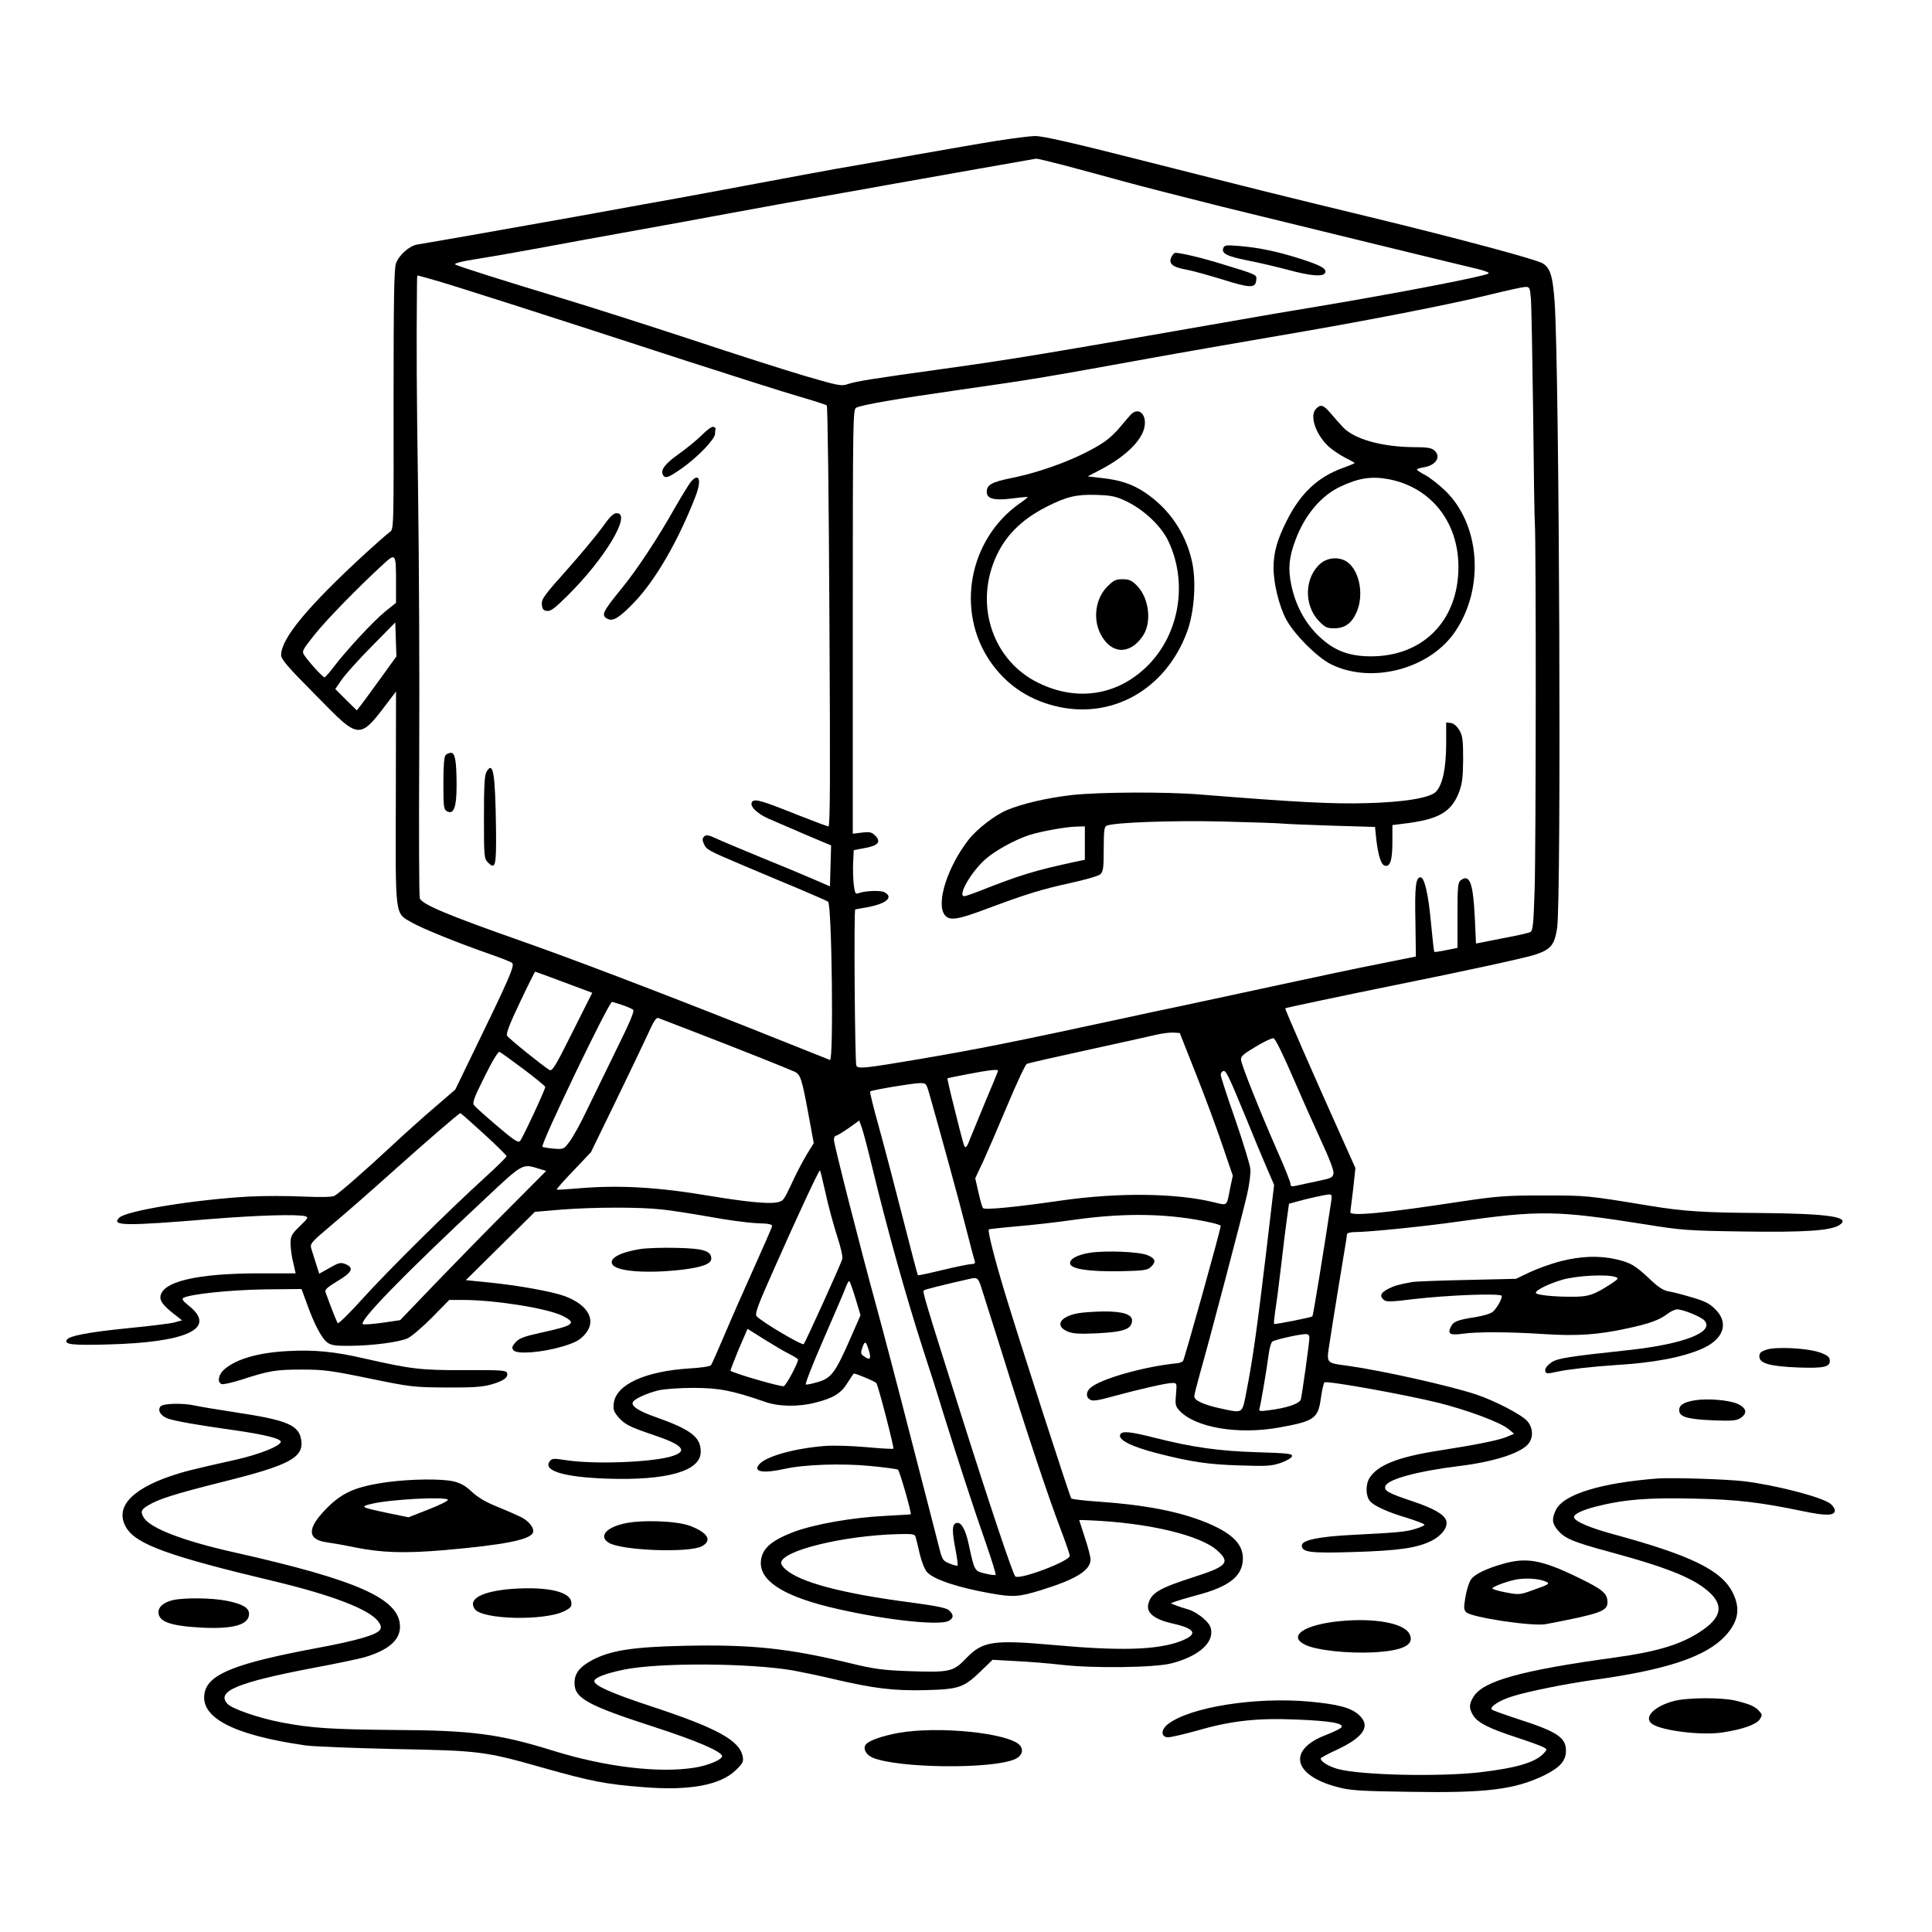 <?xml version="1.0" standalone="no"?>
<!DOCTYPE svg PUBLIC "-//W3C//DTD SVG 20010904//EN"
 "http://www.w3.org/TR/2001/REC-SVG-20010904/DTD/svg10.dtd">
<svg version="1.0" xmlns="http://www.w3.org/2000/svg"
 width="1024pt" height="1024pt" viewBox="0 0 1024 1024"
 preserveAspectRatio="xMidYMid meet">
<g transform="translate(0,1024) scale(0.1,-0.1)"
fill="#000000" stroke="none">
<path d="M5285 9494 c-82 -13 -276 -47 -430 -74 -154 -28 -347 -62 -430 -76
-82 -15 -267 -49 -410 -76 -143 -27 -332 -62 -420 -78 -88 -16 -324 -58 -525
-95 -334 -60 -778 -138 -858 -151 -43 -7 -98 -56 -114 -102 -9 -29 -12 -193
-12 -722 1 -684 1 -685 -20 -700 -12 -8 -69 -58 -128 -112 -306 -281 -448
-452 -448 -540 0 -22 35 -63 178 -207 246 -250 231 -250 409 -15 l22 29 -1
-560 c-2 -644 -6 -613 84 -664 57 -33 243 -108 412 -167 58 -20 112 -41 120
-48 16 -12 -12 -77 -221 -506 l-80 -165 -109 -94 c-60 -51 -158 -139 -219
-196 -147 -137 -289 -261 -312 -273 -12 -7 -74 -8 -168 -4 -83 4 -211 4 -285
0 -287 -16 -651 -75 -688 -112 -44 -44 28 -45 498 -6 241 19 444 25 487 14 19
-5 17 -10 -28 -53 -44 -43 -49 -52 -49 -92 0 -24 6 -70 14 -101 l13 -57 -181
0 c-346 1 -536 -45 -536 -129 0 -23 26 -52 87 -98 l28 -22 -40 -11 c-22 -6
-134 -20 -250 -31 -207 -21 -307 -40 -321 -61 -15 -25 27 -30 216 -25 426 11
582 86 430 206 -31 25 -38 35 -28 41 36 20 246 42 429 45 l197 2 28 -76 c40
-113 81 -189 111 -209 20 -14 46 -17 122 -16 116 1 253 19 300 39 19 8 77 57
129 109 l93 95 72 0 c171 0 445 -44 526 -83 81 -40 66 -52 -114 -91 -90 -20
-113 -29 -133 -51 -19 -22 -21 -30 -10 -42 18 -22 149 -12 258 20 67 20 91 33
117 61 68 73 25 158 -103 206 -68 25 -246 57 -405 73 l-120 12 183 181 183
181 141 12 c170 13 407 14 529 1 50 -5 164 -23 255 -39 91 -17 203 -32 250
-34 68 -2 84 -6 82 -17 -2 -8 -45 -107 -96 -220 -51 -113 -121 -272 -156 -355
-35 -82 -67 -155 -72 -161 -4 -6 -56 -14 -115 -17 -234 -15 -387 -85 -400
-184 -4 -32 0 -45 22 -71 34 -41 62 -55 187 -97 155 -52 185 -84 106 -111 -98
-34 -416 -47 -569 -23 -66 10 -74 10 -86 -7 -36 -49 76 -83 302 -91 321 -11
500 40 499 143 0 77 -51 117 -241 184 -91 32 -131 59 -118 80 10 17 75 46 135
61 32 7 110 13 185 13 135 0 207 -14 380 -74 73 -26 179 -27 267 -4 95 24 136
49 170 105 17 27 32 49 34 49 13 0 115 -43 119 -51 11 -17 95 -342 90 -347 -2
-3 -67 1 -144 8 -79 7 -176 10 -222 6 -159 -13 -306 -54 -344 -96 -37 -41 18
-51 135 -25 103 23 302 30 454 15 74 -7 139 -16 145 -19 9 -6 74 -232 68 -237
-1 -1 -59 -4 -129 -8 -184 -9 -386 -45 -498 -88 -114 -45 -160 -86 -167 -150
-11 -101 108 -182 357 -244 267 -66 585 -103 638 -75 27 14 28 33 2 56 -14 13
-65 23 -197 41 -370 48 -595 108 -670 177 -13 11 -23 26 -23 33 0 65 332 146
622 153 76 2 87 0 91 -16 3 -10 13 -50 22 -90 10 -42 26 -82 39 -96 36 -39
166 -82 337 -112 118 -21 148 -19 263 16 189 58 266 106 266 164 0 13 -13 65
-30 115 -16 50 -30 93 -30 93 0 1 26 1 57 -1 311 -13 585 -79 675 -160 70 -63
52 -84 -123 -140 -187 -60 -229 -85 -243 -145 -11 -45 33 -80 125 -101 128
-28 142 -58 45 -95 -123 -46 -316 -52 -668 -20 -326 29 -380 21 -468 -71 -68
-71 -86 -75 -309 -67 -133 5 -178 11 -306 42 -326 79 -524 100 -881 92 -269
-6 -386 -24 -484 -75 -67 -36 -95 -70 -95 -122 0 -81 67 -118 425 -234 222
-72 349 -127 357 -152 6 -18 -74 -52 -147 -63 -187 -30 -471 4 -745 89 -289
90 -431 109 -845 111 -335 3 -444 10 -598 40 -120 23 -263 72 -287 99 -60 66
53 113 456 190 119 22 241 48 270 56 128 38 189 91 189 162 0 148 -221 247
-890 397 -257 58 -426 123 -465 177 -22 33 -19 46 18 68 57 35 136 60 397 126
351 87 429 128 417 219 -11 82 -73 108 -352 150 -93 14 -187 30 -210 35 -64
15 -171 12 -184 -4 -18 -21 1 -51 40 -65 38 -13 155 -34 349 -61 168 -24 253
-46 248 -63 -7 -23 -111 -64 -231 -92 -242 -54 -283 -65 -352 -88 -216 -74
-298 -171 -235 -275 53 -87 225 -150 780 -282 310 -74 507 -150 554 -213 16
-21 18 -32 10 -45 -17 -27 -125 -58 -335 -97 -428 -80 -573 -137 -594 -235
-29 -132 150 -226 535 -281 41 -6 253 -14 470 -19 456 -9 476 -11 790 -100
256 -72 327 -86 528 -102 246 -20 408 10 491 89 39 38 43 46 37 75 -17 84
-138 150 -481 263 -213 70 -305 111 -305 135 0 18 61 41 158 61 188 38 666 35
898 -5 43 -8 139 -28 211 -45 213 -50 319 -63 488 -59 179 5 202 13 293 100
l63 61 122 -7 c67 -3 178 -12 247 -20 166 -19 489 -15 579 8 129 33 211 97
211 163 0 29 -8 44 -38 72 -21 20 -58 43 -82 50 -24 7 -55 17 -69 23 l-26 10
25 10 c14 5 64 20 112 33 166 43 238 97 245 182 7 83 -49 143 -190 202 -144
59 -320 94 -572 112 -77 5 -143 13 -147 17 -8 9 -276 839 -351 1087 -58 191
-93 332 -86 339 2 2 67 9 144 16 77 6 219 22 315 36 273 38 508 32 723 -17 26
-6 47 -13 47 -16 0 -20 -193 -710 -200 -717 -6 -5 -18 -10 -27 -11 -173 -16
-412 -83 -465 -132 -23 -21 -23 -50 1 -62 13 -8 44 -3 112 16 140 38 290 73
321 73 26 0 26 0 21 -60 -5 -54 -3 -63 18 -86 84 -91 312 -129 529 -90 188 34
206 48 221 156 6 41 14 79 19 83 10 11 425 -64 604 -108 158 -40 327 -103 371
-139 l30 -25 -40 -17 c-44 -18 -157 -41 -369 -74 -208 -33 -315 -76 -357 -143
-22 -35 -21 -96 2 -123 20 -25 97 -60 197 -89 50 -16 92 -32 92 -36 0 -5 -23
-15 -51 -23 -48 -15 -94 -19 -329 -31 -181 -9 -270 -28 -270 -56 0 -36 42 -42
270 -35 240 7 341 21 418 60 55 28 88 73 77 107 -11 33 -67 65 -181 103 -126
42 -150 55 -141 80 14 36 167 78 392 106 189 23 334 71 369 122 24 34 20 82
-9 116 -28 33 -174 109 -271 141 -141 47 -501 127 -679 152 -119 16 -115 11
-98 121 13 89 78 486 87 538 2 14 5 31 5 38 1 7 17 12 44 12 71 0 360 29 542
55 440 62 527 60 1000 -15 185 -30 223 -33 512 -37 325 -5 466 4 512 34 66 43
-56 61 -424 64 -298 2 -402 9 -580 38 -333 55 -335 55 -565 55 -202 0 -246 -4
-435 -32 -404 -62 -592 -80 -588 -56 1 7 8 62 15 122 l12 111 -73 163 c-144
320 -302 681 -299 684 4 3 326 71 583 123 377 76 685 143 741 161 84 28 103
51 117 141 23 151 12 2941 -13 3316 -10 140 -23 182 -63 207 -33 21 -447 132
-917 246 -488 118 -567 138 -1223 304 -346 88 -513 126 -550 125 -28 0 -119
-12 -202 -25z m347 -128 c73 -19 216 -58 318 -86 102 -28 338 -88 525 -135
367 -90 1234 -302 1354 -330 46 -11 68 -21 60 -25 -30 -17 -521 -111 -944
-181 -99 -16 -268 -45 -375 -64 -1035 -181 -1202 -209 -1570 -260 -375 -52
-461 -66 -504 -80 -36 -13 -49 -10 -225 41 -102 30 -375 117 -606 194 -231 76
-541 175 -690 220 -318 96 -541 167 -562 178 -9 6 34 17 124 31 76 12 235 40
353 62 118 22 325 60 460 84 135 24 369 67 520 95 151 28 365 67 475 86 110
19 272 48 360 64 292 52 749 133 787 139 4 1 67 -14 140 -33z m-3342 -607 c79
-21 589 -184 1340 -429 251 -81 521 -167 600 -190 80 -23 148 -45 152 -49 5
-4 11 -507 14 -1119 5 -843 4 -1112 -5 -1112 -6 0 -78 27 -159 59 -187 75
-229 88 -244 73 -20 -20 20 -62 85 -91 34 -15 123 -53 197 -85 l135 -57 -3
-108 -3 -109 -92 40 c-51 22 -173 73 -272 113 -99 41 -205 85 -235 99 -45 21
-57 23 -68 12 -10 -10 -10 -18 -2 -37 15 -33 19 -35 200 -112 85 -36 220 -93
300 -126 80 -34 151 -65 159 -70 20 -13 30 -847 10 -839 -8 3 -203 81 -434
173 -469 186 -946 368 -1195 455 -401 141 -534 197 -545 229 -4 12 -5 356 -3
764 2 408 -1 1032 -6 1387 -8 554 -9 749 -6 1093 0 31 1 57 3 57 1 0 36 -9 77
-21z m5824 -101 c3 -35 8 -308 12 -608 3 -300 7 -563 9 -585 7 -81 6 -1717 -1
-1933 -6 -192 -9 -224 -23 -232 -9 -5 -66 -18 -126 -29 -61 -12 -122 -24 -136
-27 l-26 -5 -6 133 c-9 188 -27 237 -74 203 -16 -12 -18 -30 -18 -186 l0 -173
-60 -12 c-33 -7 -61 -11 -63 -9 -2 2 -10 73 -18 159 -13 144 -34 236 -55 236
-25 0 -31 -49 -27 -231 1 -104 3 -189 2 -189 0 0 -57 -11 -125 -25 -68 -14
-149 -30 -179 -36 -30 -6 -210 -44 -400 -85 -190 -41 -428 -92 -530 -114 -102
-21 -237 -50 -300 -64 -611 -132 -789 -167 -1100 -220 -284 -48 -320 -52 -331
-35 -8 13 -14 829 -6 829 2 0 30 5 62 11 103 19 143 53 93 80 -21 11 -105 8
-140 -6 -14 -5 -17 2 -23 47 -3 29 -5 82 -3 118 l3 64 58 11 c71 12 89 33 56
66 -18 18 -29 21 -70 16 l-49 -6 0 1124 c0 1075 1 1125 18 1134 29 15 213 47
557 96 398 57 404 58 1105 185 118 21 377 66 575 100 438 74 916 167 1125 219
85 21 167 39 182 40 25 1 27 -1 32 -61z m-6015 -1503 l0 -110 -56 -45 c-61
-49 -204 -203 -272 -292 -24 -32 -47 -58 -51 -58 -9 0 -84 82 -107 117 -14 21
-11 27 55 110 63 79 232 252 367 376 62 56 64 53 64 -98z m-83 -512 c-47 -65
-94 -129 -105 -143 l-20 -25 -57 56 -57 57 33 48 c18 27 90 107 159 177 l126
128 3 -90 3 -90 -85 -118z m973 -1609 l150 -56 -105 -209 c-91 -183 -107 -208
-122 -200 -32 19 -215 166 -224 181 -7 11 12 60 68 178 42 89 79 162 80 162 2
0 71 -25 153 -56z m307 -120 c27 -9 54 -21 60 -26 8 -6 -19 -70 -89 -211 -54
-111 -125 -256 -157 -322 -31 -66 -72 -140 -90 -164 -32 -43 -32 -43 -86 -39
-30 3 -56 7 -59 10 -12 11 352 768 369 768 1 0 25 -7 52 -16z m399 -149 c205
-79 474 -186 516 -205 32 -15 39 -36 75 -232 l27 -147 -37 -60 c-20 -33 -57
-103 -80 -154 -44 -93 -44 -94 -85 -101 -46 -7 -165 5 -346 35 -282 48 -489
59 -705 40 -58 -5 -107 -8 -109 -6 -2 3 38 48 89 101 l92 97 127 261 c70 144
147 305 172 359 33 74 47 96 59 91 8 -3 101 -39 205 -79z m2645 -220 c48 -121
111 -291 140 -378 l54 -158 -14 -67 c-19 -97 -13 -92 -83 -75 -203 50 -510 53
-812 10 -241 -35 -405 -51 -415 -40 -4 4 -15 42 -24 83 l-17 75 41 87 c22 48
80 182 129 299 49 117 95 215 103 220 7 4 153 37 323 74 171 37 335 74 365 81
30 7 70 12 89 11 l34 -2 87 -220z m515 -20 c50 -116 119 -270 153 -344 37 -79
62 -145 60 -159 -3 -23 -11 -27 -83 -42 -44 -9 -95 -20 -112 -24 -27 -6 -33
-5 -33 9 0 9 -31 88 -70 175 -94 214 -189 453 -192 481 -3 20 10 31 77 71 44
27 87 47 95 45 9 -1 51 -87 105 -212z m-4081 49 c64 -48 116 -91 116 -95 0
-14 -121 -274 -134 -287 -10 -10 -33 5 -122 81 -60 51 -115 100 -121 109 -11
12 -1 39 55 151 38 78 72 134 79 132 6 -2 63 -43 127 -91z m2516 -9 c0 -3 -31
-78 -69 -168 -37 -89 -74 -179 -82 -199 -7 -21 -16 -38 -21 -38 -8 0 -10 7
-63 219 -20 79 -35 145 -33 146 2 1 50 11 108 22 109 21 160 27 160 18z m1314
-250 c40 -99 90 -219 111 -267 l38 -88 -42 -357 c-48 -402 -71 -566 -103 -730
-25 -130 -16 -124 -139 -98 -88 19 -139 42 -139 64 0 9 14 63 30 121 49 171
227 847 250 950 12 52 20 113 17 135 -2 22 -38 140 -80 262 -43 122 -77 228
-77 236 0 9 6 17 13 20 15 5 27 -20 121 -248z m-1680 133 c51 -178 161 -578
196 -717 23 -90 44 -170 47 -178 3 -8 -3 -13 -18 -13 -13 0 -81 -14 -152 -31
-70 -17 -130 -30 -132 -28 -2 2 -38 139 -80 304 -42 165 -99 382 -127 483 -28
100 -49 185 -46 187 6 7 220 43 260 44 36 1 37 0 52 -51z m-2359 -218 c66 -60
120 -114 120 -118 0 -5 -54 -58 -120 -118 -189 -172 -506 -486 -643 -637 -68
-76 -128 -135 -132 -130 -5 7 -32 73 -65 165 -5 12 11 26 64 58 78 47 89 70
42 90 -26 10 -35 8 -84 -20 l-55 -31 -17 53 c-9 29 -20 65 -25 80 -8 26 -2 33
113 130 67 56 203 175 302 264 194 174 367 323 375 324 3 0 59 -50 125 -110z
m2055 -165 c83 -343 181 -694 275 -985 30 -91 75 -232 100 -315 80 -257 170
-533 230 -703 31 -90 55 -166 52 -169 -3 -3 -28 0 -56 7 -56 13 -56 13 -86
152 -18 85 -42 125 -68 115 -21 -8 -22 -41 -2 -143 8 -43 13 -80 10 -82 -2 -2
-21 2 -42 11 -35 14 -39 19 -55 83 -10 38 -74 290 -144 559 -69 270 -153 589
-186 710 -87 316 -227 866 -228 893 0 12 4 22 10 22 5 0 35 18 67 40 l57 41
14 -38 c7 -21 31 -110 52 -198z m-1765 -19 l40 -12 -200 -201 c-110 -110 -284
-288 -387 -395 l-187 -195 -88 -13 c-49 -7 -97 -11 -108 -9 -34 7 209 257 650
669 196 184 194 183 280 156z m1521 -131 c14 -66 42 -167 60 -224 21 -63 32
-113 28 -125 -11 -35 -195 -440 -204 -450 -9 -9 -226 120 -250 148 -10 13 7
59 96 258 118 267 236 520 240 515 2 -1 15 -56 30 -122z m2679 -47 c-41 -270
-95 -602 -99 -605 -6 -6 -199 -44 -203 -40 -2 3 1 33 6 69 6 35 20 142 31 238
11 96 25 210 31 252 l11 78 37 10 c58 17 155 38 174 39 16 1 18 -4 12 -41z
m-1858 -439 c6 -19 55 -173 109 -344 129 -416 251 -781 313 -943 28 -74 51
-140 51 -148 0 -29 -269 -130 -289 -109 -14 16 -135 377 -283 845 -204 645
-209 663 -201 671 7 5 101 29 248 62 32 7 39 3 52 -34z m-663 -70 l27 -90 -57
-130 c-77 -175 -99 -204 -169 -224 -30 -9 -59 -15 -64 -13 -5 2 36 107 91 233
55 127 108 249 117 273 8 23 18 42 22 42 3 0 18 -41 33 -91z m-351 -295 c26
-13 47 -27 47 -29 0 -20 -62 -136 -76 -142 -13 -5 -270 69 -282 82 -2 1 18 52
43 113 l47 109 86 -54 c48 -30 108 -66 135 -79z m2757 84 c0 -24 -37 -287 -45
-324 -5 -23 -73 -47 -173 -59 -41 -6 -51 -4 -47 7 6 16 41 223 50 295 4 29 12
56 18 62 13 10 136 38 175 40 16 1 22 -5 22 -21z m-2334 -69 c13 -43 4 -51
-29 -26 -15 10 -16 17 -6 45 13 38 19 35 35 -19z"/>
<path d="M6484 8926 c-11 -29 17 -44 126 -66 58 -11 155 -34 216 -50 124 -34
189 -38 198 -15 8 21 -24 39 -134 74 -119 38 -215 58 -319 67 -71 6 -81 5 -87
-10z"/>
<path d="M6210 8880 c-19 -35 2 -55 72 -68 35 -6 121 -30 193 -52 149 -47 178
-48 183 -8 4 33 10 30 -173 86 -109 34 -225 62 -256 62 -5 0 -13 -9 -19 -20z"/>
<path d="M3720 7934 c-25 -25 -80 -70 -122 -100 -75 -53 -100 -87 -83 -113 11
-19 30 -12 102 39 82 58 173 153 173 181 0 10 1 22 3 26 1 4 -5 9 -13 11 -8 1
-35 -18 -60 -44z"/>
<path d="M3663 7688 c-11 -13 -50 -77 -88 -143 -87 -155 -198 -323 -277 -420
-106 -130 -113 -146 -78 -165 29 -15 63 6 141 87 111 115 231 321 323 556 36
90 24 135 -21 85z"/>
<path d="M3193 7446 c-29 -40 -113 -142 -188 -226 -121 -135 -136 -156 -133
-184 2 -24 8 -32 27 -34 19 -3 42 14 108 80 201 198 344 439 261 438 -17 0
-37 -20 -75 -74z"/>
<path d="M2362 6238 c-8 -8 -12 -56 -12 -150 0 -126 2 -138 19 -148 36 -19 51
21 51 135 0 130 -8 175 -29 175 -9 0 -22 -5 -29 -12z"/>
<path d="M2578 6148 c-10 -17 -13 -79 -13 -240 0 -209 1 -218 21 -239 40 -40
45 -20 43 174 -4 302 -15 368 -51 305z"/>
<path d="M6976 8074 c-36 -35 -5 -132 62 -197 20 -19 61 -47 90 -62 28 -14 52
-27 52 -29 0 -2 -28 -14 -62 -26 -133 -48 -225 -134 -298 -280 -51 -100 -70
-170 -70 -250 0 -82 30 -204 67 -273 43 -80 165 -202 238 -238 217 -107 527
-24 660 177 155 232 129 567 -56 744 -33 32 -81 69 -105 82 -24 12 -44 26 -44
29 0 4 16 9 36 12 66 11 94 56 56 90 -14 13 -39 17 -108 17 -170 1 -318 43
-376 106 -15 16 -44 48 -64 72 -39 46 -54 51 -78 26z m385 -374 c223 -43 369
-226 369 -465 0 -295 -202 -488 -495 -473 -105 6 -176 38 -254 115 -68 69
-115 158 -137 263 -18 87 -12 146 22 237 49 133 137 237 239 284 97 46 165 56
256 39z"/>
<path d="M7000 7254 c-86 -73 -91 -220 -10 -305 32 -34 43 -39 82 -39 57 0 93
27 119 87 38 89 16 212 -46 261 -40 32 -104 30 -145 -4z"/>
<path d="M5993 8042 c-10 -11 -35 -40 -56 -65 -20 -26 -57 -60 -81 -77 -116
-79 -320 -159 -501 -195 -98 -20 -125 -35 -125 -72 0 -37 39 -47 135 -35 44 6
81 9 82 8 2 -1 -18 -18 -45 -36 -267 -190 -337 -567 -155 -834 82 -120 196
-200 341 -237 301 -77 590 84 704 393 39 106 50 273 24 380 -35 148 -121 273
-248 358 -68 45 -131 66 -233 77 l-70 8 65 34 c133 69 222 155 236 228 13 68
-32 108 -73 65z m-23 -459 c92 -44 182 -129 220 -206 108 -221 63 -497 -109
-667 -158 -156 -371 -190 -576 -90 -237 114 -339 400 -232 655 50 120 137 209
272 278 108 55 160 67 265 64 82 -3 104 -7 160 -34z"/>
<path d="M5870 7132 c-63 -62 -79 -171 -37 -252 55 -108 155 -113 224 -11 49
72 34 202 -32 268 -27 27 -41 33 -75 33 -36 0 -48 -6 -80 -38z"/>
<path d="M7665 6293 c-1 -128 -19 -212 -54 -249 -31 -33 -168 -56 -371 -61
-174 -5 -369 5 -880 46 -181 15 -538 13 -680 -3 -131 -15 -264 -46 -344 -80
-62 -26 -158 -100 -201 -155 -112 -143 -174 -335 -129 -399 24 -34 68 -28 226
32 207 77 286 102 442 136 78 17 147 37 158 46 15 15 18 33 18 134 0 99 3 119
16 124 45 17 341 28 609 22 160 -4 304 -9 320 -11 17 -2 134 -7 261 -11 l232
-7 6 -61 c10 -87 25 -136 43 -143 30 -12 43 25 43 123 l0 91 57 7 c185 22 253
59 295 164 18 48 22 77 23 177 0 103 -3 125 -20 155 -14 22 -30 36 -45 38
l-25 3 0 -118z m-1915 -521 l0 -89 -57 -12 c-209 -45 -288 -69 -510 -157 -34
-13 -66 -24 -72 -24 -38 0 36 129 112 196 52 46 156 103 232 128 63 20 197 44
253 45 l42 1 0 -88z"/>
<path d="M3395 3620 c-109 -17 -169 -50 -149 -82 23 -37 180 -49 367 -28 108
13 157 31 157 59 0 41 -42 54 -183 57 -73 2 -159 -1 -192 -6z"/>
<path d="M5776 3600 c-68 -11 -109 -34 -104 -58 5 -28 98 -42 259 -40 128 3
150 5 168 22 30 28 26 45 -16 63 -46 19 -221 26 -307 13z"/>
<path d="M8271 3555 c-51 -13 -125 -40 -165 -59 l-71 -34 -260 -6 c-143 -3
-273 -8 -290 -11 -76 -14 -92 -19 -127 -36 -41 -21 -47 -39 -23 -59 13 -11 42
-10 153 4 187 22 472 33 472 17 0 -18 -26 -64 -47 -83 -10 -10 -51 -22 -93
-29 -97 -15 -118 -23 -132 -55 -16 -35 -1 -42 65 -33 77 11 251 10 432 -2 173
-11 284 -4 444 31 111 24 167 44 207 75 18 14 42 25 53 25 32 0 127 -39 145
-59 55 -61 -109 -125 -404 -157 -314 -34 -370 -42 -406 -64 -19 -13 -34 -30
-34 -41 0 -21 8 -22 65 -9 54 12 189 27 310 35 199 12 348 40 453 85 117 50
148 137 74 210 -29 30 -56 44 -122 63 -47 14 -103 29 -124 32 -29 5 -55 21
-100 64 -79 74 -102 88 -178 106 -91 21 -188 18 -297 -10z m293 -84 c16 -6 13
-10 -21 -33 -95 -62 -123 -72 -218 -71 -98 0 -185 10 -185 21 0 14 66 47 140
69 76 22 241 31 284 14z"/>
<path d="M5711 3279 c-94 -18 -121 -67 -53 -96 29 -12 61 -14 152 -10 148 7
189 22 190 69 0 32 -52 48 -152 47 -51 -1 -113 -5 -137 -10z"/>
<path d="M9365 3087 c-32 -10 -40 -17 -40 -37 0 -36 56 -52 206 -58 139 -5
172 3 167 41 -2 16 -16 26 -53 39 -69 23 -229 31 -280 15z"/>
<path d="M1525 3079 c-154 -8 -270 -41 -334 -95 -33 -28 -42 -70 -16 -80 8 -3
56 8 107 24 144 47 180 53 318 53 114 0 154 -5 357 -47 220 -45 234 -47 408
-48 141 -1 193 3 239 16 66 19 92 38 83 62 -5 13 -36 15 -224 14 -234 -1 -287
6 -533 62 -156 36 -264 47 -405 39z"/>
<path d="M8982 2818 c-58 -10 -82 -25 -82 -52 0 -35 41 -48 177 -54 103 -4
126 -2 148 12 39 26 32 54 -17 76 -47 20 -160 29 -226 18z"/>
<path d="M5937 2636 c-11 -28 61 -64 198 -99 176 -45 266 -59 435 -64 146 -5
171 -3 220 14 30 11 56 26 58 35 3 13 -23 16 -185 21 -203 6 -343 26 -545 77
-129 33 -173 37 -181 16z"/>
<path d="M8790 2404 c-305 -23 -504 -84 -544 -168 -22 -47 -20 -69 10 -106 39
-45 79 -62 274 -115 321 -87 458 -144 538 -222 69 -69 51 -132 -59 -203 -103
-67 -230 -105 -449 -135 -496 -68 -699 -124 -750 -208 -24 -39 -25 -60 -3 -97
22 -39 84 -71 229 -118 67 -22 131 -45 143 -52 22 -11 22 -12 4 -32 -44 -49
-145 -79 -343 -102 -218 -24 -627 -15 -749 18 -48 13 -91 39 -91 56 0 3 39 25
88 47 142 67 179 126 114 184 -42 38 -110 56 -260 70 -286 26 -631 -28 -750
-118 -38 -29 -41 -66 -5 -71 12 -2 84 15 160 36 179 52 317 67 526 58 178 -7
254 -20 236 -42 -6 -7 -43 -25 -82 -40 -204 -78 -175 -213 59 -275 69 -19 116
-22 386 -26 408 -7 558 12 716 89 80 40 112 76 112 129 0 70 -47 101 -255 168
-71 23 -134 46 -138 50 -14 14 42 50 112 71 83 26 283 66 426 86 386 53 595
122 699 233 70 76 82 145 40 229 -59 120 -223 199 -639 312 -120 33 -195 65
-202 87 -5 16 39 38 112 57 152 39 280 49 528 43 224 -5 345 -19 575 -67 120
-25 167 -24 167 4 0 10 -11 27 -25 37 -47 35 -286 97 -455 118 -93 11 -375 20
-455 15z"/>
<path d="M2057 2385 c-181 -25 -252 -58 -346 -161 -85 -93 -77 -146 24 -159
28 -4 92 -15 144 -26 144 -29 264 -33 476 -15 318 28 455 55 470 93 8 23 -20
60 -63 82 -20 10 -77 35 -126 55 -60 24 -103 49 -135 79 -36 34 -61 47 -100
56 -67 14 -220 12 -344 -4z m317 -94 c3 -5 -43 -28 -102 -51 l-107 -42 -102
21 c-151 32 -158 35 -95 50 96 24 395 40 406 22z"/>
<path d="M3304 2164 c-95 -23 -129 -67 -79 -100 63 -42 424 -56 494 -20 57 30
35 71 -60 108 -72 28 -266 34 -355 12z"/>
<path d="M7965 1951 c-91 -26 -152 -56 -170 -85 -9 -14 -22 -54 -28 -91 -9
-55 -9 -67 4 -80 28 -28 355 -77 424 -63 286 55 325 68 325 116 0 47 -26 68
-158 132 -192 93 -272 107 -397 71z m221 -91 c34 -13 30 -16 -67 -50 -63 -23
-70 -23 -138 -10 -39 7 -71 17 -71 21 0 9 72 36 124 47 49 9 114 6 152 -8z"/>
<path d="M2720 1819 c-164 -12 -242 -53 -204 -107 40 -57 371 -64 476 -11 33
17 39 24 36 47 -6 56 -126 83 -308 71z"/>
<path d="M916 1759 c-49 -12 -76 -35 -76 -64 0 -51 64 -73 232 -82 166 -8 248
16 248 73 0 32 -33 52 -116 69 -76 16 -227 18 -288 4z"/>
<path d="M7106 1648 c-196 -18 -287 -82 -183 -128 60 -27 219 -44 351 -38 163
8 227 40 196 99 -30 56 -183 84 -364 67z"/>
<path d="M8871 1224 c-105 -28 -161 -87 -115 -121 50 -36 265 -63 376 -45 105
16 177 42 195 69 14 22 14 25 -3 44 -22 25 -48 36 -124 55 -73 18 -260 17
-329 -2z"/>
<path d="M4761 1055 c-86 -16 -154 -40 -171 -60 -18 -22 -1 -55 35 -71 135
-56 624 -62 752 -9 39 16 51 49 28 75 -59 65 -433 103 -644 65z"/>
</g>
</svg>
